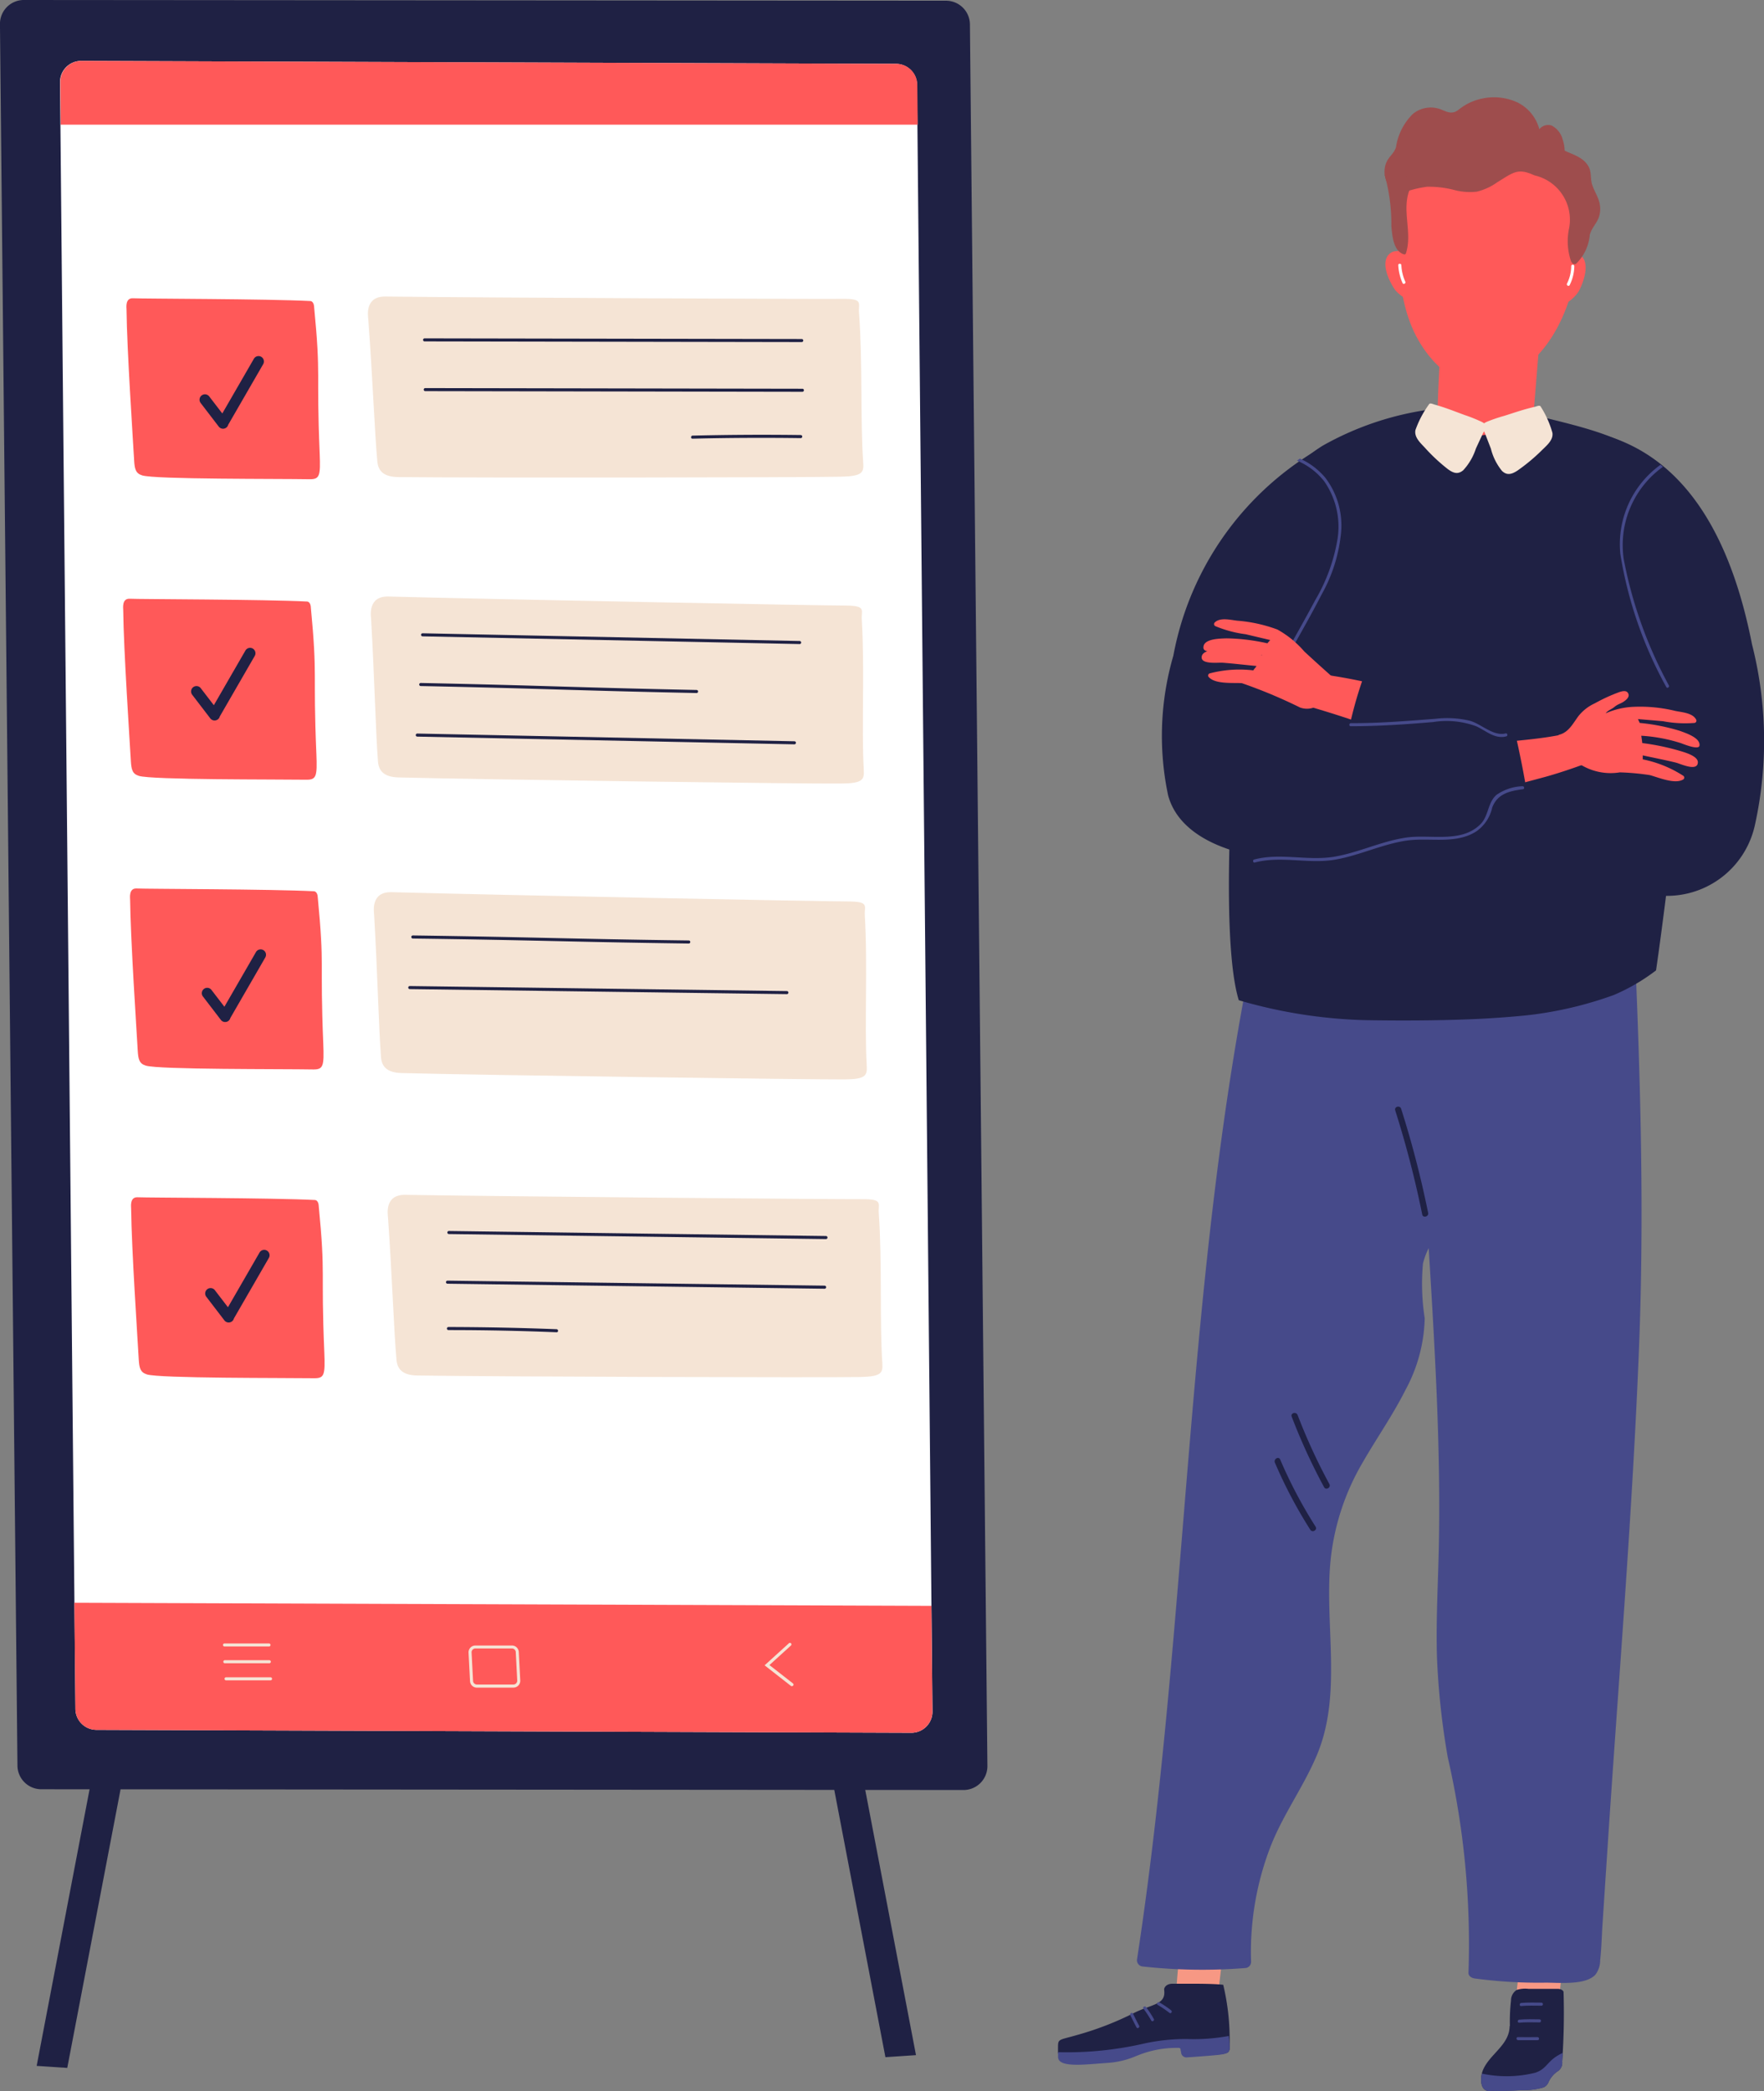 <svg xmlns="http://www.w3.org/2000/svg" width="53.999" height="64" viewBox="0 0 53.999 64">
  <rect x="0" y="0" width="53.999" height="64" fill="#808080" stroke="none"/>
  <g id="Group_11326" data-name="Group 11326" transform="translate(-1322.601 -1382.775)">
    <path id="Path_19320" data-name="Path 19320" d="M1419.052,1647.918l-.937-.062,8.1-42.326.936.062Z" transform="translate(-94.392 -201.85)" fill="#1f2144"/>
    <path id="Path_19321" data-name="Path 19321" d="M1616.723,1644.418l.936-.062-8.1-42.326-.937.062Z" transform="translate(-267.018 -198.679)" fill="#1f2144"/>
    <path id="Path_19322" data-name="Path 19322" d="M1867.765,1434.776a1.1,1.1,0,0,0-.741-1.088c-2.543-1.375-4.827-.118-4.843.244-.064,1.469-.189,3.342.493,4.669.51.994,1.51,1.873,2.651,1.384C1866.516,1439.475,1867.742,1438.038,1867.765,1434.776Z" transform="translate(-496.735 -45.565)" fill="#ff5959"/>
    <path id="Path_19323" data-name="Path 19323" d="M1875.061,1475.547c.067.016.133.034.2.048s.4.039.073.016c.34.023.679.063,1.018.094.284.027.569.036.854.036.126,0,.251-.006.377-.006l.143-.008.018,0a1.6,1.6,0,0,0,.223-.063c-.009-.1-.017-.183-.017-.253l.4-4.9c0-.187-.444.42-.6.534a4.378,4.378,0,0,1-2.39.852.286.286,0,0,0-.079.021c-.133,0-.123.063-.122.236C1875.163,1472.993,1875.019,1474.433,1875.061,1475.547Z" transform="translate(-508.446 -79.47)" fill="#ff5959"/>
    <path id="Path_19324" data-name="Path 19324" d="M1875.44,1520.969a.833.833,0,0,0-.19-.358A1.769,1.769,0,0,1,1875.44,1520.969Z" transform="translate(-508.625 -124.899)" fill="#f79884"/>
    <path id="Path_19331" data-name="Path 19331" d="M1914.742,1465.424c-.231-.221-.629,0-.707.26a.076.076,0,0,0,.066.1.973.973,0,0,0-.072.323h0a.8.8,0,0,0-.029.361c0,.047,0,.1.007.143a.213.213,0,0,0-.007.161c.14.332.576-.129.657-.276C1914.8,1466.233,1915,1465.673,1914.742,1465.424Z" transform="translate(-543.727 -74.809)" fill="#ff5959"/>
    <path id="Path_19332" data-name="Path 19332" d="M1858.142,1464.794c.206-.245.625-.073.731.182a.076.076,0,0,1-.055.108.993.993,0,0,1,.106.313h0a.8.8,0,0,1,.068.356c0,.047.007.095.009.143a.215.215,0,0,1,.024.159c-.1.346-.587-.066-.683-.2C1858.17,1465.606,1857.91,1465.071,1858.142,1464.794Z" transform="translate(-493.04 -74.215)" fill="#ff5959"/>
    <path id="Path_19333" data-name="Path 19333" d="M1917.4,1469.164a1.22,1.22,0,0,1-.129.531c-.027.054.054.1.081.047a1.335,1.335,0,0,0,.142-.578A.047.047,0,0,0,1917.4,1469.164Z" transform="translate(-546.701 -78.241)" fill="#fff"/>
    <path id="Path_19334" data-name="Path 19334" d="M1862.471,1469.333a1.364,1.364,0,0,1-.119-.5c0-.06-.1-.06-.094,0a1.5,1.5,0,0,0,.132.548C1862.415,1469.435,1862.5,1469.388,1862.471,1469.333Z" transform="translate(-496.853 -77.94)" fill="#fff"/>
    <path id="Path_19335" data-name="Path 19335" d="M1436.376,1436.812l-.535-53.28a.731.731,0,0,0-.728-.735l-28.253-.022a.731.731,0,0,0-.711.75l.535,53.28a.731.731,0,0,0,.728.734l28.253.023A.731.731,0,0,0,1436.376,1436.812Z" transform="translate(-83.549 0)" fill="#1f2144"/>
    <path id="Path_19336" data-name="Path 19336" d="M1452.425,1453.142l-.472-49.77a.646.646,0,0,0-.642-.649l-24.965-.09a.646.646,0,0,0-.628.663l.472,49.77a.645.645,0,0,0,.642.649l24.966.09A.646.646,0,0,0,1452.425,1453.142Z" transform="translate(-101.28 -17.994)" fill="#fff"/>
    <path id="Path_19337" data-name="Path 19337" d="M1790.893,1982.344c-.271.012-.174-.043-.407.125a.272.272,0,0,0-.08.1.26.26,0,0,0-.308.249c-.1,1.539-.417,3.057-.464,4.6a.308.308,0,0,0,.335.342,2.18,2.18,0,0,0,.638-.158c.1-.026.335-.6.347-.693.1-.776.374-3.405.4-4.2C1791.365,1982.507,1791.1,1982.334,1790.893,1982.344Z" transform="translate(-431.043 -543.299)" fill="#f79884"/>
    <path id="Path_19338" data-name="Path 19338" d="M1901.06,1992.677c-.271.012-.174-.043-.407.125a.276.276,0,0,0-.081.1.26.26,0,0,0-.308.249c-.1,1.539-.417,3.057-.463,4.6a.308.308,0,0,0,.335.342,2.186,2.186,0,0,0,.638-.158c.1-.026.335-.6.348-.694.1-.776.374-3.405.4-4.2C1901.532,1992.84,1901.269,1992.667,1901.06,1992.677Z" transform="translate(-530.871 -552.663)" fill="#f79884"/>
    <path id="Path_19339" data-name="Path 19339" d="M1756.306,2029.756c-.368-.044-1.175-.031-1.577-.032-.177.011-.238.126-.231.186.061.46-.361.428-.923.708a9.487,9.487,0,0,1-1.708.665c-.682.2-.612.09-.619.526,0,.313.7.264,1.265.234l.268-.012a2.6,2.6,0,0,0,.785-.156l.138-.051a3.184,3.184,0,0,1,1.248-.187.054.054,0,0,1,.052.039c.008.047.01.073.015.12a.162.162,0,0,0,.167.14c.183-.007.367-.014.553-.024.349-.019.679-.024.732-.112s.033-.116.031-.215A7.227,7.227,0,0,0,1756.306,2029.756Z" transform="translate(-396.26 -586.232)" fill="#1f2144"/>
    <path id="Path_19340" data-name="Path 19340" d="M1774.893,2036.121c-.026-.054-.107-.006-.081.049q.091.187.188.371c.029.053.109,0,.081-.048Q1774.984,2036.308,1774.893,2036.121Zm.4-.2c-.036-.048-.117,0-.08.048a3.093,3.093,0,0,1,.238.363c.029.053.11,0,.08-.048A3.093,3.093,0,0,0,1775.291,2035.92Zm.77.1a3.081,3.081,0,0,0-.359-.243c-.052-.03-.108.045-.056.076a3.084,3.084,0,0,1,.36.243C1776.053,2036.135,1776.109,2036.06,1776.062,2036.022Z" transform="translate(-417.609 -591.714)" fill="#464a8a"/>
    <path id="Path_19341" data-name="Path 19341" d="M1756.528,2047.032c0-.079-.013-.168-.024-.261a5.842,5.842,0,0,1-1.293.093,6.036,6.036,0,0,0-1.262.131,10.589,10.589,0,0,1-2.67.273c0,.041,0,.088,0,.146,0,.313.7.243,1.271.2l.267-.02a2.6,2.6,0,0,0,.78-.179l.137-.055a3.186,3.186,0,0,1,1.242-.224.054.054,0,0,1,.053.037c.009.046.012.072.019.119a.162.162,0,0,0,.171.135c.183-.012.367-.025.552-.04.349-.029.678-.045.729-.134S1756.533,2047.131,1756.528,2047.032Z" transform="translate(-396.289 -601.681)" fill="#464a8a"/>
    <path id="Path_19342" data-name="Path 19342" d="M1777.134,1687.352a16.607,16.607,0,0,0,3.127.048.19.19,0,0,0,.188-.186,8.95,8.95,0,0,1,.591-3.522c.384-.99,1.023-1.85,1.43-2.827.785-1.882.208-4.029.418-6a7.384,7.384,0,0,1,.971-2.93c.429-.748.928-1.457,1.315-2.228a4.83,4.83,0,0,0,.59-2.194,6.855,6.855,0,0,1-.054-1.675,2.21,2.21,0,0,1,.176-.473c.184,3.009.367,6.018.312,9.034-.021,1.152-.092,2.305-.06,3.458a23.012,23.012,0,0,0,.333,3.1,25.512,25.512,0,0,1,.633,6.574c-.011.111.095.174.188.187a14.637,14.637,0,0,0,2.136.129c.4-.007,1.246.093,1.559-.242a.729.729,0,0,0,.148-.451c.041-.364.048-.737.072-1.1q.072-1.1.145-2.206c.336-5.14.768-10.285.972-15.432.209-5.253-.043-10.509-.293-15.755-.012-.237-.38-.24-.375-.006q-2.539-.059-5.074.1a.176.176,0,0,0-.111-.032l-2.427.071a16.443,16.443,0,0,0-2.065.079,1.057,1.057,0,0,0-.9.844c-.2.667-.325,1.374-.469,2.056-2.182,10.325-2.06,20.945-3.651,31.352A.191.191,0,0,0,1777.134,1687.352Z" transform="translate(-419.55 -244.388)" fill="#464a8a"/>
    <path id="Path_19343" data-name="Path 19343" d="M1889.584,2034.528c.309.007.617,0,.925-.02a2.1,2.1,0,0,0,.673-.085.289.289,0,0,0,.143-.147.793.793,0,0,1,.281-.341.308.308,0,0,0,.144-.3,21.14,21.14,0,0,0,.042-2.125c0-.034-.056-.1-.188-.1-.156,0-.732,0-.888,0a.863.863,0,0,0-.358.033.384.384,0,0,0-.175.328,5.764,5.764,0,0,0-.034.772.045.045,0,0,0-.008.023c-.015.57-.616.845-.818,1.334C1889.229,2034.129,1889.223,2034.6,1889.584,2034.528Z" transform="translate(-521.328 -587.762)" fill="#1f2144"/>
    <path id="Path_19344" data-name="Path 19344" d="M1900.9,2036.934c-.06,0-.054.092.006.094.139,0,.465,0,.6,0,.06,0,.054-.094-.006-.094C1901.37,2036.938,1901.043,2036.937,1900.9,2036.934Zm.1-1.045c-.059.007-.059.1,0,.094.144-.017.476-.013.621-.01.061,0,.06-.092,0-.094C1901.48,2035.876,1901.148,2035.872,1901,2035.889Zm-.059.51c-.06.007-.06.1,0,.094.144-.017.476-.013.621-.009.061,0,.06-.093,0-.094C1901.421,2036.386,1901.09,2036.382,1900.946,2036.4Z" transform="translate(-531.834 -591.809)" fill="#464a8a"/>
    <path id="Path_19345" data-name="Path 19345" d="M1889.292,2052.946h.006a3.635,3.635,0,0,0,1.631-.028c.3-.1.354-.29.59-.462a1.376,1.376,0,0,1,.248-.143c-.005.089-.009.178-.015.267a.308.308,0,0,1-.144.3.79.79,0,0,0-.28.341.289.289,0,0,1-.143.147,2.091,2.091,0,0,1-.673.085c-.308.022-.616.027-.925.02C1889.271,2053.534,1889.235,2053.187,1889.292,2052.946Z" transform="translate(-521.329 -606.703)" fill="#464a8a"/>
    <path id="Path_19346" data-name="Path 19346" d="M1811.181,1535.168c1.059.017,2.122.013,3.181-.029q.6-.024,1.2-.073c.465-.038.717-.066,1.025-.115a11.506,11.506,0,0,0,2.156-.554,5.958,5.958,0,0,0,1.292-.753c.363-2.445,1.438-11.429,1.282-12.48a6.647,6.647,0,0,0-1.031-2.674c-.7-1.049-2.222-1.41-3.692-1.77a3.661,3.661,0,0,1-1.757.529,1.876,1.876,0,0,1-1.824-.758,9.242,9.242,0,0,0-3.17,1.086c-1.207.738-1.6,1.767-2.05,3.313-.406,1.382-1.3,11.165-.531,13.667A15.084,15.084,0,0,0,1811.181,1535.168Z" transform="translate(-446.74 -121.168)" fill="#1f2144"/>
    <g id="Group_11322" data-name="Group 11322" transform="translate(1326.474 1391.85)">
      <path id="Path_19347" data-name="Path 19347" d="M1453.169,1480.3c-.008-.084-.053-.149-.113-.152-1.3-.067-5.128-.069-5.427-.085-.247-.013-.2.293-.2.348.012,1.222.2,4.02.233,4.612.015.263.045.4.245.461.38.125,4.2.1,5.135.118.3,0,.327-.106.3-.783C1453.232,1482.21,1453.388,1482.555,1453.169,1480.3Z" transform="translate(-1447.429 -1480.009)" fill="#ff5959"/>
      <path id="Path_19348" data-name="Path 19348" d="M1473.152,1498.921a.165.165,0,0,0-.226.061l-.966,1.673-.4-.521a.165.165,0,1,0-.263.2l.554.723a.165.165,0,0,0,.232.031.163.163,0,0,0,.058-.088l1.07-1.853A.166.166,0,0,0,1473.152,1498.921Z" transform="translate(-1469.028 -1497.075)" fill="#1f2144"/>
      <path id="Path_19349" data-name="Path 19349" d="M1526.451,1484.521c.025.266.167.471.636.477,2.471.028,12.541.012,13.551-.011.669-.016.708-.128.686-.438-.091-1.268-.012-3.039-.129-4.594-.021-.278.142-.42-.509-.412-.79.009-10.566-.031-13.988-.071-.641-.007-.532.6-.524.7C1526.309,1481.985,1526.368,1483.628,1526.451,1484.521Z" transform="translate(-1518.773 -1479.471)" fill="#f5e4d5"/>
      <path id="Path_19350" data-name="Path 19350" d="M1555.759,1493.142l-11.544-.02a.047.047,0,0,0,0,.094l11.544.02A.047.047,0,0,0,1555.759,1493.142Zm.02,1.522-11.544-.02a.047.047,0,0,0,0,.094l11.544.02A.047.047,0,0,0,1555.779,1494.664Zm-.051,1.417q-1.655-.022-3.31.018c-.06,0-.063.1,0,.094q1.655-.04,3.31-.017A.047.047,0,0,0,1555.728,1496.081Z" transform="translate(-1535.09 -1491.841)" fill="#1f2144"/>
    </g>
    <g id="Group_11323" data-name="Group 11323" transform="translate(1326.615 1419.348)">
      <path id="Path_19351" data-name="Path 19351" d="M1454.669,1773.469c-.008-.084-.053-.149-.113-.152-1.3-.067-5.127-.069-5.427-.084-.247-.013-.2.293-.2.348.012,1.222.2,4.02.233,4.612.016.263.045.395.246.461.38.125,4.2.105,5.135.118.3,0,.327-.106.3-.782C1454.732,1775.377,1454.888,1775.721,1454.669,1773.469Z" transform="translate(-1448.929 -1773.161)" fill="#ff5959"/>
      <path id="Path_19352" data-name="Path 19352" d="M1474.985,1790.421a.166.166,0,0,0-.226.061l-.966,1.673-.4-.521a.165.165,0,1,0-.263.2l.554.723a.165.165,0,0,0,.291-.058l1.07-1.853A.165.165,0,0,0,1474.985,1790.421Z" transform="translate(-1470.829 -1788.717)" fill="#1f2144"/>
      <path id="Path_19353" data-name="Path 19353" d="M1532.871,1777.527c.024.265.165.472.634.479,2.471.039,12.541.067,13.551.047.669-.013.708-.125.687-.435-.085-1.269,0-3.039-.109-4.594-.02-.278.144-.419-.507-.415-.79.005-10.565-.077-13.988-.132-.641-.01-.534.6-.527.7C1532.739,1774.991,1532.791,1776.635,1532.871,1777.527Z" transform="translate(-1524.748 -1772.479)" fill="#f5e4d5"/>
      <path id="Path_19354" data-name="Path 19354" d="M1563.678,1784.394l-11.543-.154a.047.047,0,0,0,0,.094l11.543.154A.047.047,0,0,0,1563.678,1784.394Z" transform="translate(-1542.408 -1783.136)" fill="#1f2144"/>
      <path id="Path_19355" data-name="Path 19355" d="M1563.22,1800.6l-11.543-.153a.047.047,0,0,0,0,.094l11.543.154A.047.047,0,0,0,1563.22,1800.6Z" transform="translate(-1541.992 -1797.823)" fill="#1f2144"/>
      <path id="Path_19356" data-name="Path 19356" d="M1555.312,1815.621q-1.654-.064-3.309-.067a.047.047,0,0,0,0,.094q1.655,0,3.309.067C1555.374,1815.717,1555.372,1815.624,1555.312,1815.621Z" transform="translate(-1542.289 -1811.511)" fill="#1f2144"/>
    </g>
    <g id="Group_11324" data-name="Group 11324" transform="translate(1326.373 1401.038)">
      <path id="Path_19357" data-name="Path 19357" d="M1452.086,1578.3c-.008-.084-.053-.149-.113-.152-1.3-.067-5.128-.069-5.428-.085-.247-.013-.2.293-.2.348.012,1.222.2,4.02.233,4.612.016.263.045.4.245.461.38.125,4.2.105,5.135.118.3,0,.327-.106.3-.782C1452.148,1580.21,1452.3,1580.555,1452.086,1578.3Z" transform="translate(-1446.345 -1578)" fill="#ff5959"/>
      <path id="Path_19358" data-name="Path 19358" d="M1470.4,1594.087a.165.165,0,0,0-.226.061l-.966,1.673-.4-.521a.165.165,0,0,0-.263.2l.554.723a.165.165,0,0,0,.232.031.163.163,0,0,0,.059-.089l1.07-1.853A.166.166,0,0,0,1470.4,1594.087Z" transform="translate(-1466.434 -1592.499)" fill="#1f2144"/>
      <path id="Path_19359" data-name="Path 19359" d="M1527.287,1582.424c.021.265.16.474.629.486,2.471.064,12.54.2,13.549.187.669-.006.71-.118.692-.428-.072-1.269.033-3.039-.061-4.6-.017-.278.148-.417-.5-.42-.79,0-10.565-.186-13.986-.276-.641-.017-.54.591-.534.69C1527.181,1579.887,1527.216,1581.531,1527.287,1582.424Z" transform="translate(-1519.488 -1577.378)" fill="#f5e4d5"/>
      <path id="Path_19360" data-name="Path 19360" d="M1553.552,1589.546l-11.542-.236a.047.047,0,0,0,0,.094l11.542.236A.047.047,0,0,0,1553.552,1589.546Zm-11.6,1.379c3.847.079,4.6.135,8.445.214a.047.047,0,0,0,0-.094c-3.847-.079-4.6-.135-8.445-.214A.047.047,0,0,0,1541.955,1590.925Zm11.438,1.69-11.542-.236a.047.047,0,0,0,0,.094l11.542.236A.047.047,0,0,0,1553.393,1592.615Z" transform="translate(-1532.846 -1588.19)" fill="#1f2144"/>
    </g>
    <g id="Group_11325" data-name="Group 11325" transform="translate(1326.584 1409.971)">
      <path id="Path_19361" data-name="Path 19361" d="M1454.336,1672.8c-.008-.084-.053-.149-.113-.152-1.3-.067-5.128-.069-5.428-.085-.247-.013-.2.293-.2.348.013,1.222.2,4.02.233,4.612.016.263.045.4.245.461.38.125,4.2.1,5.135.118.3,0,.327-.106.3-.783C1454.4,1674.71,1454.554,1675.055,1454.336,1672.8Z" transform="translate(-1448.595 -1672.565)" fill="#ff5959"/>
      <path id="Path_19362" data-name="Path 19362" d="M1473.819,1692.421a.165.165,0,0,0-.226.061l-.966,1.673-.4-.521a.165.165,0,0,0-.262.2l.554.723a.164.164,0,0,0,.29-.058l1.07-1.853A.165.165,0,0,0,1473.819,1692.421Z" transform="translate(-1469.741 -1690.537)" fill="#1f2144"/>
      <path id="Path_19363" data-name="Path 19363" d="M1554.42,1684.772l-11.543-.154a.047.047,0,0,0,0,.094l11.543.154A.047.047,0,0,0,1554.42,1684.772Z" transform="translate(-1533.987 -1683.487)" fill="#1f2144"/>
      <path id="Path_19364" data-name="Path 19364" d="M1528.292,1678.8c.021.266.16.474.628.486,2.471.066,12.54.2,13.549.195.669-.005.709-.117.692-.427-.072-1.269.034-3.039-.059-4.6-.017-.278.148-.417-.5-.42-.79,0-10.564-.192-13.986-.284-.641-.017-.541.591-.535.69C1528.188,1676.258,1528.222,1677.9,1528.292,1678.8Z" transform="translate(-1520.612 -1673.639)" fill="#f5e4d5"/>
      <path id="Path_19365" data-name="Path 19365" d="M1539.47,1687.962c3.848.051,4.6.1,8.446.153a.047.047,0,0,0,0-.094c-3.848-.051-4.6-.1-8.446-.154A.047.047,0,0,0,1539.47,1687.962Zm11.449,1.608-11.543-.154a.047.047,0,0,0,0,.094l11.543.154A.047.047,0,0,0,1550.92,1689.57Z" transform="translate(-1530.815 -1686.432)" fill="#1f2144"/>
    </g>
    <path id="Path_19366" data-name="Path 19366" d="M1792.959,1531.988a.391.391,0,0,0-.042-.1,26.025,26.025,0,0,1-1.179-5.684l-.888-6.158a.231.231,0,0,0-.089-.16,9.707,9.707,0,0,1,1.275-.635,9.29,9.29,0,0,0-6.653,7.257,8.772,8.772,0,0,0-.159,4.278c.365,1.347,2.1,1.856,3.4,1.947a8,8,0,0,0,1.859-.163l1.442-.112c.311-.024.712.028.959-.194A.281.281,0,0,0,1792.959,1531.988Z" transform="translate(-426.864 -123.664)" fill="#1f2144"/>
    <path id="Path_19367" data-name="Path 19367" d="M1892.777,1537.643c.247.222.648.17.959.194l1.442.112a20.454,20.454,0,0,0,2.982.152,2.754,2.754,0,0,0,2.6-2.19,11.951,11.951,0,0,0-.094-5.506c-.534-2.722-1.747-5.74-4.746-6.466a.264.264,0,0,0-.281.094.23.23,0,0,0-.089.159q-.444,3.079-.888,6.158a39.741,39.741,0,0,1-1.913,6.915.4.4,0,0,0-.042.1A.282.282,0,0,0,1892.777,1537.643Z" transform="translate(-524.433 -127.908)" fill="#1f2144"/>
    <path id="Path_19368" data-name="Path 19368" d="M1872,1515.248a2.983,2.983,0,0,0-.357-.8c-.018-.038-.061-.036-.162,0-.35.078-.624.177-.962.283a4.591,4.591,0,0,0-.517.176.512.512,0,0,0-.094.05.571.571,0,0,0-.086-.05,4.536,4.536,0,0,0-.5-.2c-.33-.121-.6-.232-.941-.326-.1-.038-.141-.042-.162,0a3.073,3.073,0,0,0-.412.783c-.04.21.13.373.28.53a5.476,5.476,0,0,0,.715.668c.167.121.305.17.469.031a1.792,1.792,0,0,0,.387-.664l.211-.455c.01-.021.024-.045.038-.071.012.025.023.048.031.068l.179.464a1.738,1.738,0,0,0,.341.681c.154.146.3.1.47-.01a5.68,5.68,0,0,0,.76-.635C1871.849,1515.615,1872.03,1515.46,1872,1515.248Z" transform="translate(-501.877 -119.226)" fill="#f5e4d5"/>
    <path id="Path_19369" data-name="Path 19369" d="M1864.5,1417.774c-.036-.214-.184-.417-.241-.625-.047-.172-.01-.364-.1-.521-.158-.287-.463-.361-.733-.49a1.17,1.17,0,0,0-.06-.338.671.671,0,0,0-.342-.432.347.347,0,0,0-.374.115,1.27,1.27,0,0,0-.666-.819,1.711,1.711,0,0,0-1.047-.128,1.73,1.73,0,0,0-.5.176,1.924,1.924,0,0,0-.26.174c-.181.14-.314.084-.5.006a.862.862,0,0,0-.9.124,1.8,1.8,0,0,0-.514,1.014c-.06.2-.234.3-.305.493a.743.743,0,0,0-.029.417c.059.274.294.552.59.471a3.382,3.382,0,0,1,.694-.168,3.1,3.1,0,0,1,.837.1,1.881,1.881,0,0,0,.684.051,1.781,1.781,0,0,0,.624-.285c.491-.3.628-.453,1.144-.214a1.391,1.391,0,0,1,1.052,1.657,1.909,1.909,0,0,0,.069.977c.035.06.092.11.141.074a.048.048,0,0,0,.018-.01,1.39,1.39,0,0,0,.412-.872c.05-.207.2-.338.274-.532A.786.786,0,0,0,1864.5,1417.774Z" transform="translate(-492.928 -28.752)" fill="#9e4d4d"/>
    <path id="Path_19370" data-name="Path 19370" d="M1858.634,1439.591a.882.882,0,0,0-.586-.03.045.045,0,0,0-.028,0l-.036.006-.021,0c-.007-.02-.013-.04-.021-.06-.021-.056-.112-.031-.091.025a5.618,5.618,0,0,1,.2,1.553c.027.285.058.765.388.862a.048.048,0,0,0,.058-.033c.2-.613-.117-1.275.092-1.891C1858.637,1439.893,1858.8,1439.709,1858.634,1439.591Z" transform="translate(-492.858 -51.386)" fill="#9e4d4d"/>
    <path id="Path_19371" data-name="Path 19371" d="M1830.973,1602.075a1.881,1.881,0,0,0,.192.781.1.1,0,0,0,.008.186,33.281,33.281,0,0,1,3.526,1.239c.046.014-.054-.467-.037-.519q.142-.431.269-.867a.1.1,0,0,0-.053-.122q-1.006-.256-2.019-.488a17,17,0,0,0-1.805-.292C1831.012,1601.988,1830.978,1602.031,1830.973,1602.075Z" transform="translate(-468.501 -198.644)" fill="#ff5959"/>
    <path id="Path_19372" data-name="Path 19372" d="M1847.283,1595.038c.022-.073.044-.146.068-.219a.24.24,0,0,0-.277-.292.6.6,0,0,0-.642-.36.24.24,0,0,0-.349-.072l.014-.051a.235.235,0,0,0-.452-.125l-.087.261a.247.247,0,0,0-.408.086,12.641,12.641,0,0,0-.762,2.923c-.023.168.1.344.289.289h0a.256.256,0,0,0,.289.16.644.644,0,0,0,.406-.268.206.206,0,0,0,.293-.023,2.336,2.336,0,0,0,.162-.215.25.25,0,0,0,.26.047.223.223,0,0,0,.235.119.219.219,0,0,0,.131.138c-.019.124-.038.248-.054.373-.039.3.431.3.469,0,.035-.268.079-.533.131-.8.01-.031.02-.063.03-.1.157-.527.291-1.062.419-1.6A.224.224,0,0,0,1847.283,1595.038Z" transform="translate(-480.655 -191.181)" fill="#1f2144"/>
    <path id="Path_19373" data-name="Path 19373" d="M1936.005,1541.163c.024.055.105.007.081-.047a13.273,13.273,0,0,1-1.382-3.862,2.945,2.945,0,0,1,1.2-2.83c-.025-.021-.049-.042-.075-.062a2.994,2.994,0,0,0-1.229,2.736A12.486,12.486,0,0,0,1936.005,1541.163Z" transform="translate(-562.397 -137.361)" fill="#464a8a"/>
    <path id="Path_19374" data-name="Path 19374" d="M1825.478,1532.918a2.175,2.175,0,0,0-.773-.58c-.031.021-.059.042-.089.063a2.081,2.081,0,0,1,.836.636,2.427,2.427,0,0,1,.405,1.759,5.434,5.434,0,0,1-.686,1.88c-.332.622-.682,1.236-1.025,1.853-.029.053.052.1.081.047.383-.69.782-1.373,1.141-2.075a4.8,4.8,0,0,0,.6-1.924A2.412,2.412,0,0,0,1825.478,1532.918Z" transform="translate(-462.312 -135.527)" fill="#464a8a"/>
    <path id="Path_19375" data-name="Path 19375" d="M1798.1,1585.913c-.047.255.506.182.64.192.358.027.681.068,1.035.1-.013.039-.083.1-.094.135a3.575,3.575,0,0,0-1.342.093.069.069,0,0,0-.019.116c.2.217.735.165,1.009.182a15.293,15.293,0,0,1,1.779.744.616.616,0,0,0,.653-.146c.2-.095.343-.338.529-.468a.061.061,0,0,0,.024-.074.064.064,0,0,0-.018-.074q-.534-.469-1.056-.952a3.015,3.015,0,0,0-.824-.672,4.53,4.53,0,0,0-1.224-.27c-.207-.022-.537-.113-.7.061a.069.069,0,0,0,.024.105,3.6,3.6,0,0,0,.932.249l.748.177-.087.1a6.09,6.09,0,0,0-1.245-.152c-.193.007-.666.006-.709.243-.048.262.422.111.561.1a4.91,4.91,0,0,1,1.227.162c-.035.067.009-.087-.023-.019a6.812,6.812,0,0,0-1.048-.164C1798.724,1585.682,1798.143,1585.673,1798.1,1585.913Z" transform="translate(-438.712 -183.046)" fill="#ff5959"/>
    <path id="Path_19376" data-name="Path 19376" d="M1889.264,1610.068a7.436,7.436,0,0,0-1.087-.221c-.009-.075-.019-.15-.031-.224a4.907,4.907,0,0,1,1.217.228c.13.049.545.213.565.075.035-.238-.417-.385-.6-.452a6.1,6.1,0,0,0-1.23-.243l-.053-.118.766.065a3.6,3.6,0,0,0,.964.053.069.069,0,0,0,.055-.093c-.1-.216-.444-.232-.647-.276a4.551,4.551,0,0,0-1.248-.125,2.357,2.357,0,0,0-.879.2c.076-.1.176-.117.274-.2s.2-.1.287-.164c.071-.05.171-.132.136-.23-.046-.127-.193-.085-.287-.053a5.193,5.193,0,0,0-.742.341,1.362,1.362,0,0,0-.5.389c-.167.224-.3.5-.593.573a.048.048,0,0,0-.025.016c-.97.185-2.086.2-2.987.387-.048.01.268.386.277.44q.078.448.171.892c.01.045.052.1.1.082q1.009-.248,2.011-.52c.333-.091.725-.218,1.121-.361l.027,0a1.757,1.757,0,0,0,1.164.215,7.41,7.41,0,0,1,.913.083c.266.07.754.284,1.016.141a.069.069,0,0,0,.018-.116,3.577,3.577,0,0,0-1.246-.506c0-.04,0-.081,0-.122.348.076.668.137,1.017.222.13.032.633.273.668.016C1889.919,1610.233,1889.4,1610.111,1889.264,1610.068Z" transform="translate(-515.303 -204.329)" fill="#ff5959"/>
    <path id="Path_19377" data-name="Path 19377" d="M1879.884,1613.151a29.164,29.164,0,0,0-.712-3.629v0h0c-.005-.02-.01-.039-.015-.059a.215.215,0,0,0-.357-.086c-.007-.024-.014-.048-.022-.071-.084-.266-.465-.134-.45.118,0,.026,0,.052.005.078a.248.248,0,0,0-.369.165.217.217,0,0,0-.2.255l.049.284a.5.5,0,0,0-.258.04.574.574,0,0,0-.31.734c.025.063.046.127.07.19l.011.027.005.027a2.874,2.874,0,0,1,.052.351.572.572,0,0,0,.574.494c.059.364.12.728.188,1.09.055.3.521.239.466-.059-.037-.2-.072-.4-.107-.6l.017-.007a.226.226,0,0,0,.158.063c.018.11.037.22.056.329a.252.252,0,0,0,.373.164.259.259,0,0,0,.294.034c.006.043.013.085.018.128A.235.235,0,0,0,1879.884,1613.151Z" transform="translate(-510.395 -205.136)" fill="#1f2144"/>
    <path id="Path_19378" data-name="Path 19378" d="M1823.134,1639.177a1.482,1.482,0,0,0-.789.263c-.278.237-.238.645-.494.9-.589.59-1.537.3-2.274.409-.752.109-1.445.456-2.193.584-.817.139-1.649-.125-2.457.086-.058.015-.042.108.017.093.807-.212,1.641.053,2.457-.087.748-.128,1.441-.475,2.193-.584.7-.1,1.478.122,2.115-.271a1.2,1.2,0,0,0,.5-.731c.153-.429.531-.517.945-.57C1823.21,1639.261,1823.194,1639.169,1823.134,1639.177Z" transform="translate(-453.931 -232.338)" fill="#464a8a"/>
    <path id="Path_19379" data-name="Path 19379" d="M1851.075,1617.5c-.379.094-.74-.288-1.095-.388a3.02,3.02,0,0,0-1.05-.06c-.865.066-1.722.137-2.59.134-.06,0-.069.093-.008.094.848,0,1.687-.056,2.531-.129a2.623,2.623,0,0,1,1.313.131c.3.136.564.4.916.309C1851.151,1617.58,1851.134,1617.488,1851.075,1617.5Z" transform="translate(-482.384 -212.277)" fill="#464a8a"/>
    <path id="Path_19380" data-name="Path 19380" d="M1862.222,1746.9a30.456,30.456,0,0,0-.827-3.188c-.036-.115-.218-.066-.181.05a30.521,30.521,0,0,1,.827,3.188C1862.065,1747.064,1862.246,1747.014,1862.222,1746.9Z" transform="translate(-495.903 -327.001)" fill="#1f2144"/>
    <path id="Path_19381" data-name="Path 19381" d="M1823.172,1860.357a14.239,14.239,0,0,1-1.083-2.053c-.047-.111-.209-.015-.162.095a14.254,14.254,0,0,0,1.083,2.053C1823.075,1860.553,1823.237,1860.459,1823.172,1860.357Z" transform="translate(-460.299 -430.856)" fill="#1f2144"/>
    <path id="Path_19382" data-name="Path 19382" d="M1828.57,1845.76a17.878,17.878,0,0,1-.972-2.112c-.043-.111-.224-.063-.181.05a18.24,18.24,0,0,0,.991,2.157C1828.466,1845.961,1828.628,1845.866,1828.57,1845.76Z" transform="translate(-465.275 -417.563)" fill="#1f2144"/>
    <path id="Path_19383" data-name="Path 19383" d="M1452.037,1403.372a.646.646,0,0,0-.642-.649l-24.965-.09a.646.646,0,0,0-.628.663l.012,1.289h26.236Z" transform="translate(-101.356 -17.994)" fill="#ff5959"/>
    <path id="Path_19384" data-name="Path 19384" d="M1430.452,1908.725a.646.646,0,0,0,.642.649l24.965.09a.646.646,0,0,0,.628-.663l-.031-3.222-26.236-.095Z" transform="translate(-105.543 -473.653)" fill="#ff5959"/>
    <path id="Path_19385" data-name="Path 19385" d="M1560.346,1920.7h-1.118a.211.211,0,0,1-.21-.2l-.045-.869a.21.21,0,0,1,.21-.222h1.118a.21.21,0,0,1,.21.2l.045.868a.211.211,0,0,1-.21.222Zm-1.163-1.2a.117.117,0,0,0-.117.123l.045.869a.117.117,0,0,0,.117.111h1.118a.117.117,0,0,0,.117-.123l-.045-.869a.117.117,0,0,0-.117-.111Z" transform="translate(-222.029 -486.27)" fill="#f5e4d5"/>
    <path id="Path_19386" data-name="Path 19386" d="M1656.394,1919.919a.047.047,0,0,1-.029-.01l-.806-.63.742-.674a.047.047,0,0,1,.066,0,.047.047,0,0,1,0,.066l-.66.6.719.561a.047.047,0,0,1-.029.084Z" transform="translate(-309.552 -485.533)" fill="#f5e4d5"/>
    <path id="Path_19387" data-name="Path 19387" d="M1478.934,1918.853h1.361a.047.047,0,0,0,0-.094h-1.361a.047.047,0,0,0,0,.094Zm1.371.513a.047.047,0,0,0,0-.094h-1.361a.047.047,0,0,0,0,.094Zm.037.429h-1.361a.047.047,0,0,0,0,.094h1.361a.047.047,0,1,0,0-.094Z" transform="translate(-149.46 -485.683)" fill="#f5e4d5"/>
  </g>
</svg>
